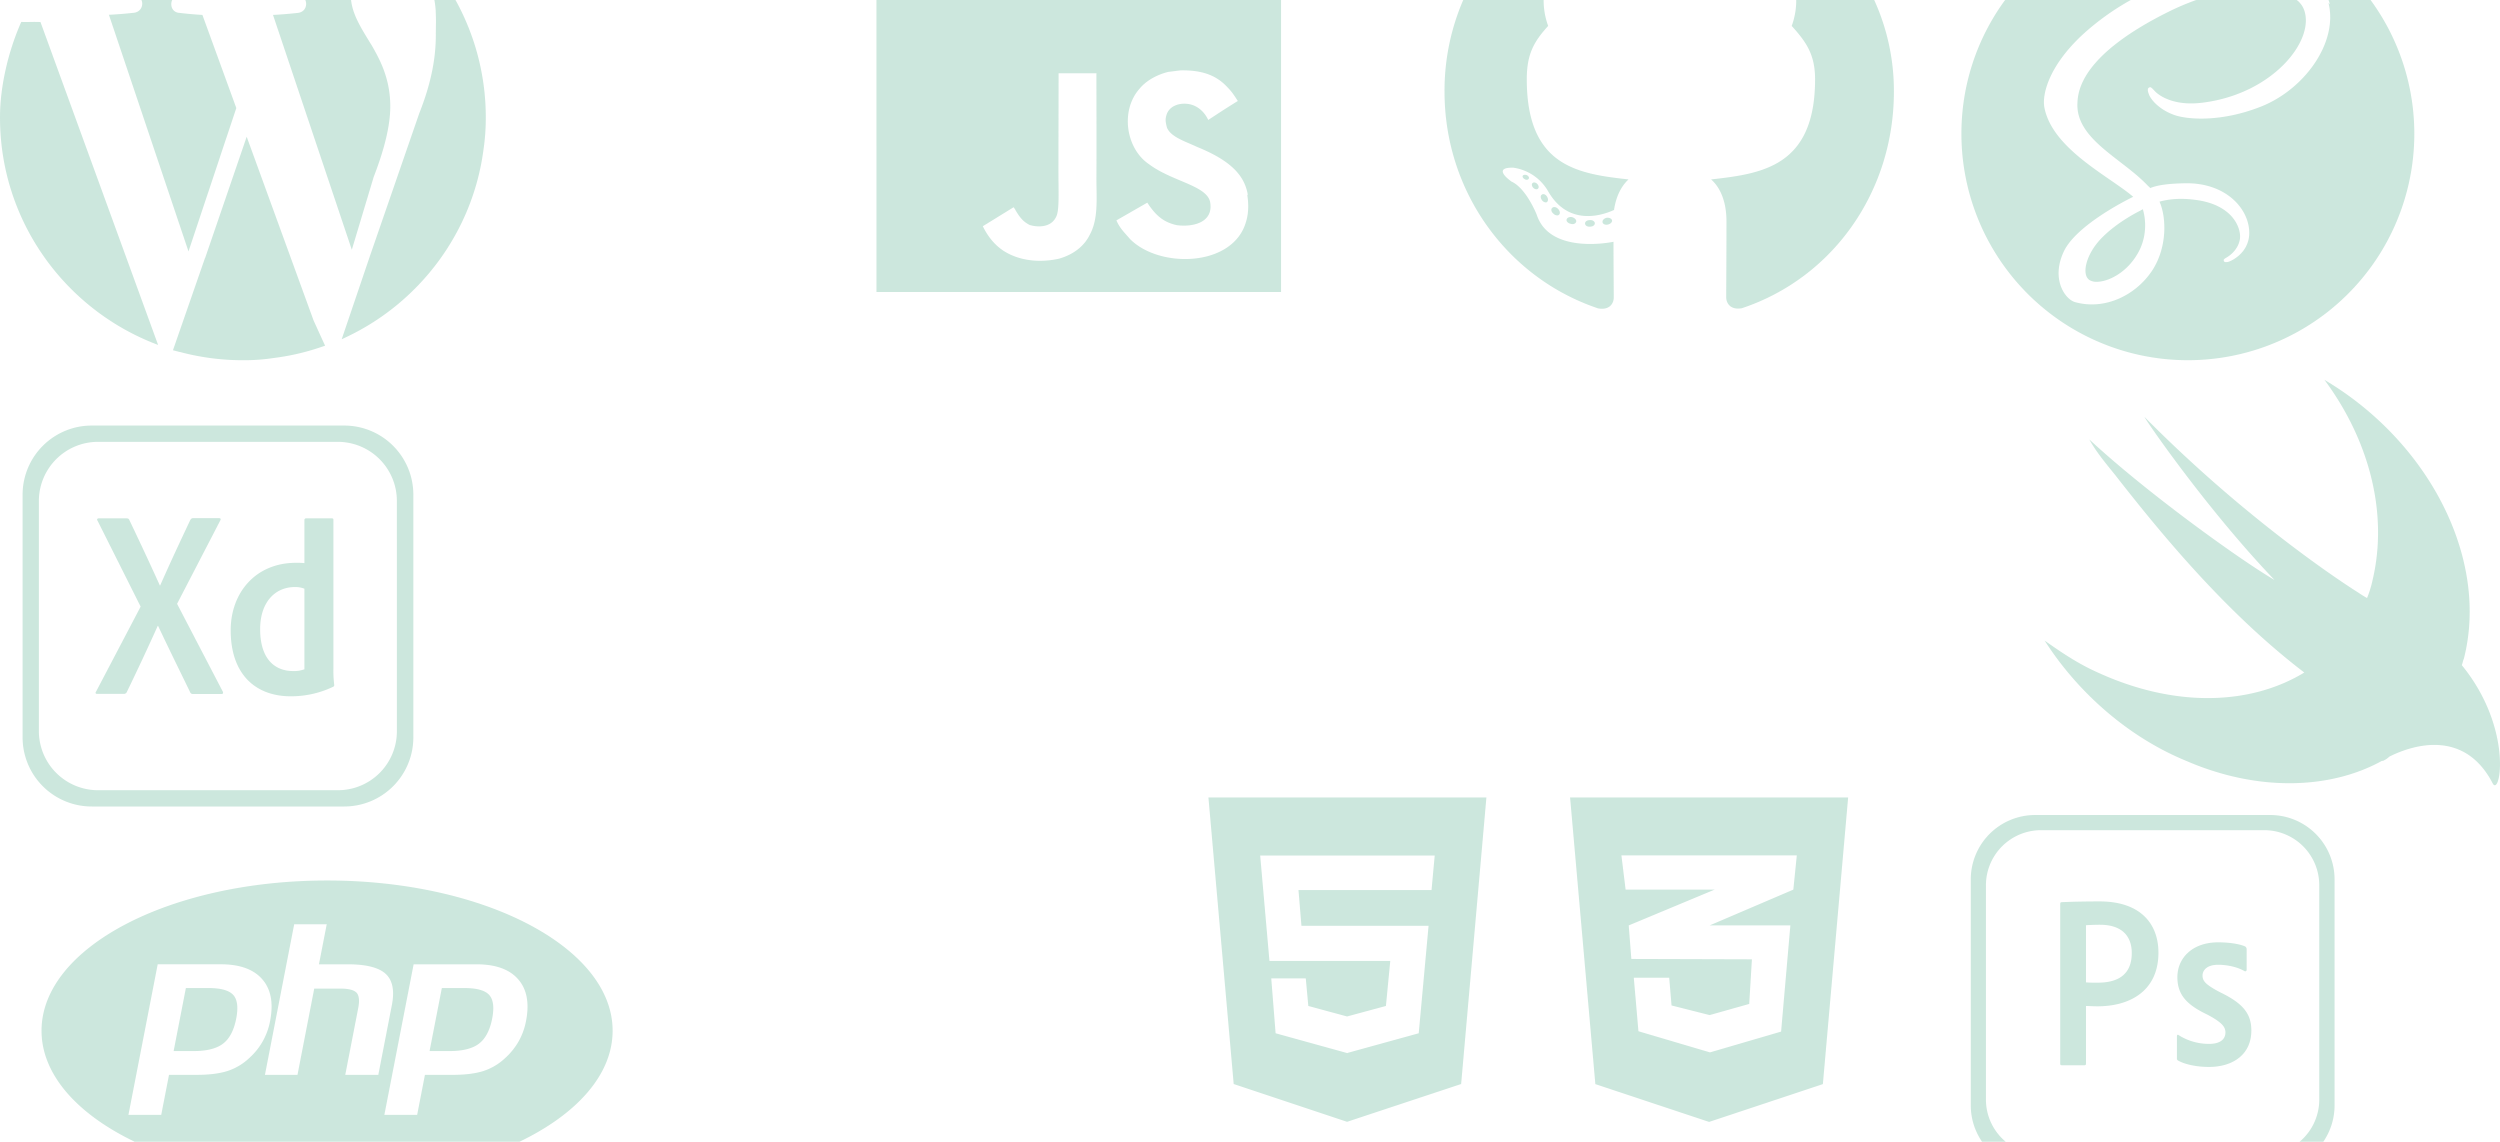 <svg xmlns="http://www.w3.org/2000/svg" width="1848.115" height="844" viewBox="0 0 1848.115 844">
  <defs>
    <style>
      .cls-1 {
        fill: #60b293;
        opacity: 0.32;
      }
    </style>
  </defs>
  <g id="About_me" data-name="About me" transform="translate(-28.267 -2160)">
    <path id="Intersection_1" data-name="Intersection 1" class="cls-1" d="M1728.263,939.727q1.4-1.171,2.691-2.473a40.609,40.609,0,0,0,11.815-28.815V750.107a40.676,40.676,0,0,0-40.675-40.675H1537.039a40.744,40.744,0,0,0-40.676,40.675V908.551a40.612,40.612,0,0,0,14.591,31.176h-17.482a47.441,47.441,0,0,1-8.314-26.918V745.849a47.582,47.582,0,0,1,47.623-47.623h173.683a47.583,47.583,0,0,1,47.623,47.623v166.96a47.44,47.44,0,0,1-8.314,26.918Zm-1600.493,0c-42.273-20.313-68.8-49.552-68.8-82.043,0-61.334,94.514-111.056,211.087-111.056S481.145,796.35,481.145,857.684c0,32.491-26.527,61.73-68.8,82.043ZM312.4,919.9h24.241l5.752-29.594h20.757c9.165,0,16.711-.985,22.621-2.885a42.914,42.914,0,0,0,16.131-9.695,50.245,50.245,0,0,0,9.868-12.369,48.964,48.964,0,0,0,5.365-14.9q3.853-19.794-5.823-30.807-9.657-11.059-30.677-11.05h-46.6Zm-189.186-.017h24.24L153.2,890.3h20.775c9.147,0,16.693-.985,22.6-2.885a42.676,42.676,0,0,0,16.131-9.695,48.5,48.5,0,0,0,15.233-27.272q3.853-19.794-5.805-30.825-9.657-11.058-30.677-11.049H144.848Zm100.9-29.559h24.063l12.384-63.78h19.209q9.262,0,12.085,3.061c1.882,2.023,2.3,5.859,1.2,11.454L283.5,890.3h24.433l10.062-51.8q3.033-15.809-4.627-22.855-7.677-7.047-27.9-7.056H264.042L269.794,779H245.748Zm983.508,6.831-18.683-211.927H1394.5l-18.683,211.927-84.1,27.95Zm31.851-39.087,52.89,15.635,52.568-15.367,6.853-78.5h-59.689l.161-.054,61.722-26.4,2.57-25.326H1226.891l3.1,25.326h65.791l-3.479,1.445L1232.3,779.838l1.927,24.791.107-.053v.053l89.024.268-1.981,32.983-29.282,8.246L1263.936,839l-1.714-20.507h-26.177Zm-299.208,39.02L921.587,685.226h205.5l-18.677,211.861-84.34,27.94Zm30.985-37.523,52.819,14.612h.589v-.16l52.392-14.452,7.278-79.434H990.354l-2.194-26.443h98.361l2.354-25.532H959.85l6.85,77.935h89.317l-3.211,33.294-28.738,7.762-28.631-7.762-1.873-20.394H968.037Zm667.2,20.189a1.724,1.724,0,0,1-.9-1.793V861.825c0-1.12.561-1.457,1.233-.9a42.053,42.053,0,0,0,22.411,6.5c8.627,0,12.214-3.586,12.214-8.516,0-3.922-2.466-7.4-13.558-13.223-15.575-7.4-21.963-15.016-21.963-27.565,0-14.118,10.981-25.772,30.142-25.772,9.413,0,16.36,1.457,19.946,3.026a2.42,2.42,0,0,1,1.12,2.128v15.016a1.077,1.077,0,0,1-1.569,1.12c-4.93-2.913-12.438-4.706-19.5-4.706-8.627,0-11.541,4.37-11.541,7.956,0,3.921,2.017,6.723,13.558,12.662,17.145,8.292,22.523,16.248,22.523,28.013,0,17.48-13.334,26.893-31.375,26.893C1651.67,884.46,1643.153,882.442,1638.447,879.753Zm-85.945,3.474c-.9,0-1.233-.337-1.233-1.232V763.889c0-.672.224-1.233,1.12-1.233,7.06-.336,17.144-.56,28.013-.56,30.254,0,43.477,16.584,43.477,37.874,0,27.789-20.394,39.668-45.046,39.668-4.146,0-5.6-.224-8.516-.224v42.581c0,.9-.337,1.232-1.233,1.232Zm17.816-103.538v42.244c2.465.224,4.482.224,8.852.224,12.774,0,24.988-4.482,24.988-21.85,0-13.9-8.74-20.954-23.419-20.954C1576.37,779.353,1572.224,779.577,1570.319,779.689ZM345.82,872.727l9.077-46.59h16.588c9.2,0,15.357,1.706,18.418,5.1s3.817,9.237,2.2,17.506q-2.533,12.932-9.692,18.457t-21.848,5.524Zm-189.2,0,9.059-46.59h16.605c9.218,0,15.34,1.706,18.418,5.1q4.591,5.094,2.182,17.506-2.507,12.932-9.675,18.457t-21.848,5.524ZM59.934,676.965A51.091,51.091,0,0,1,44.97,640.777V461.471a51.088,51.088,0,0,1,51.152-51.151H282.68a51.087,51.087,0,0,1,51.151,51.151V640.777a51.087,51.087,0,0,1-51.084,51.151H96.057A51.084,51.084,0,0,1,59.934,676.965ZM57.006,466.037V636.211a43.745,43.745,0,0,0,43.681,43.681H278.122a43.552,43.552,0,0,0,43.537-43.809l-.008-170.053a43.688,43.688,0,0,0-43.681-43.673H100.688A43.746,43.746,0,0,0,57.006,466.037ZM1872.533,676.226c-.551,0-1.105-.487-1.617-1.513-20.45-39.337-57.422-29.11-76.3-19.669a16.42,16.42,0,0,1-4.712,3.142h-.8c-38.542,21.254-92.023,22.826-144.718,0-44.055-18.083-81.027-51.92-104.619-88.9,13.38,9.442,25.162,17.312,39.328,23.6,56.637,25.968,112.487,24.41,152.6,0-56.636-43.266-103.833-99.9-140.02-146.322-7.069-8.656-14.152-17.311-18.878-25.968,43.269,40.137,112.487,89.687,136.864,103.856-51.909-54.293-98.321-122.725-95.951-120.368,81.785,82.6,158.072,129.809,158.072,129.81a72.568,72.568,0,0,0,6.312,3.928,77.335,77.335,0,0,0,3.927-12.584c11.8-48.779-1.571-103.056-35.4-148.693,77.086,45.636,121.927,132.166,103.047,206.127-.786,1.571-.786,3.143-1.57,4.713h.013c34.936,42.8,29.786,88.84,24.424,88.844ZM198.808,561.712H198.8c0-28.019,18.624-49.931,48.238-49.931a53.386,53.386,0,0,1,6.259.24V480.143a1.2,1.2,0,0,1,1.219-1.228h18.993c.986,0,1.228.369,1.228.939V590.387a82.708,82.708,0,0,0,.617,11.747c0,.762-.24.987-.986,1.372a71.918,71.918,0,0,1-30.8,6.956h-.329C217.273,610.466,198.808,594.344,198.808,561.712ZM246.333,529.7c-15.173,0-25.756,11.7-25.756,31.076,0,22.145,10.808,31.028,24.44,31.028a22.093,22.093,0,0,0,8.28-1.308l.008-59.576a18.534,18.534,0,0,0-6.622-1.223C246.566,529.693,246.45,529.7,246.333,529.7ZM171.207,608.77a2.261,2.261,0,0,1-2.488-1.548c-7.7-15.888-15.566-31.775-23.605-48.84h-.225q-11.1,24.654-22.9,48.984a2.249,2.249,0,0,1-2.158,1.308H99.981c-1.219,0-1.308-.986-.7-1.685l32.953-62.817-31.87-63.555c-.762-.987,0-1.693.7-1.693h20.693c1.22,0,1.693.24,2.166,1.308q11.522,24.021,22.522,48.287h.224c7-15.888,14.724-32.392,22.145-48.143.618-.986.987-1.6,2.166-1.6h19.362c.986,0,1.363.762.762,1.694L159.171,542.1l33.716,64.742c.617.987.24,1.926-.715,1.926ZM1478.24,194.6a166.678,166.678,0,0,1,32.3-98.876h92.9a189.581,189.581,0,0,0-35.775,25.755c-25.708,24.011-29.795,44.939-28.106,53.686,5.956,30.848,48.22,51.021,65.6,65.992v.084c-5.119,2.511-42.627,21.332-51.414,40.809-9.416,20.508,1.464,35.172,8.578,37.041,21.969,6.083,44.565-5.022,56.7-23.006,11.717-17.593,10.685-40.195,5.635-51.286,6.919-1.884,15.065-2.721,25.526-1.451,29.307,3.348,35.165,21.765,33.9,29.3s-7.3,11.914-9.4,13.17-2.721,1.674-2.525,2.525c.21,1.255,1.27,1.255,2.929,1.047,2.3-.418,15.287-6.278,15.916-20.523.627-18-16.543-38.074-47.076-37.669-12.554.223-20.519,1.269-26.154,3.571a5.034,5.034,0,0,0-1.464-1.464c-18.831-20.3-53.771-34.531-52.307-61.528.418-9.835,3.975-35.771,66.953-67.163a185.525,185.525,0,0,1,20.849-8.888h74.327a16.416,16.416,0,0,1,4.849,5.958c10.225,22.379-21.983,64.038-75.755,70.093-20.5,2.3-31.174-5.636-33.908-8.58-2.915-3.139-3.334-3.349-4.38-2.707-1.673.838-.627,3.558,0,5.232,1.674,4.186,8.16,11.511,19.472,15.278,9.82,3.139,33.895,5.008,62.769-6.278,32.416-12.542,57.733-47.5,50.41-76.8l1.018.933a30.78,30.78,0,0,0-.973-3.125h31.08A167.4,167.4,0,1,1,1478.24,194.6ZM161.358,355.945h-.281c-1.683-.467-3.272-.841-4.955-1.309l23.748-68.347h.094l30.667-89.478,49.46,135.853c.281.561,5.89,13,8.509,18.606-2.431.841-4.862,1.683-7.294,2.431a172.284,172.284,0,0,1-30.387,6.638,146.7,146.7,0,0,1-23.28,1.683A179.924,179.924,0,0,1,161.358,355.945Zm-23.7-8.228c-59.09-25.15-102.1-81.062-108.551-147.633-.561-5.8-.841-11.687-.841-17.577,0-23.468,6.358-49.46,15.708-70.59,2.664.139,4.347.092,6.3.046s4.172-.094,7.913.046l86.953,238.7C142.615,349.774,140.09,348.746,137.66,347.717Zm164.058-62.672L338.19,179.528c9.166-23.1,12.252-41.533,12.252-57.809,0-5.893.281-10.85-.094-17.586v-.562a66.3,66.3,0,0,0-.965-7.845h15.6q3.08,5.536,5.754,11.307a178.8,178.8,0,0,1,16.646,75.582,160.96,160.96,0,0,1-1.777,24.321c-8.136,60.522-46.76,111.6-99.787,137.227-1.683.841-3.273,1.589-4.956,2.338Zm910.808,38.925a16.3,16.3,0,0,1-2.874-.273c-66.775-22.374-113.523-85.948-113.523-160.241a168.809,168.809,0,0,1,13.823-67.73H1169.4a54.572,54.572,0,0,0,3.344,19.162c-10.716,11.79-15.806,21.035-15.806,39.457,0,64.445,37.774,69.871,75.213,74.024-4.822,4.422-9.176,11.858-10.716,22.577-9.577,4.421-34.158,11.857-48.825-14a35.349,35.349,0,0,0-25.852-17.284c-16.409-.2-1.072,10.317-1.072,10.317,10.984,5.024,18.619,24.518,18.619,24.518,9.846,30.012,56.729,19.964,56.729,19.964,0,14.068.2,36.978.2,41.132,0,3.826-2.327,8.378-8.711,8.378Zm91.83-8.512c0-5.494.2-33.429.2-56,0-15.743-5.224-25.791-11.386-31.083,37.439-4.22,76.888-9.378,76.888-74.024,0-18.355-6.564-27.6-17.28-39.457a54.414,54.414,0,0,0,3.344-19.162h57.649a162.1,162.1,0,0,1,14.556,67.73c0,74.292-45.41,137.866-112.385,160.107a16.048,16.048,0,0,1-2.855.273C1306.735,323.837,1304.356,319.284,1304.356,315.457Zm-628.166-3.89V95.727h299.1V311.567Zm78.613-48.6c3.8,7.853,9.346,14.609,16.5,18.909,10.656,6.358,24.975,8.414,39.967,5.049,9.758-2.817,18.17-8.614,22.569-17.589,6.356-11.593,5.01-25.8,4.948-41.709.149-25.6,0-51.219,0-77.022l.049-.7H810.822c0,24.158-.112,48.166-.112,72.361,0,15.357.785,29.455-1.72,33.793-4.112,8.588-14.705,7.492-19.516,5.983-4.936-2.444-7.44-5.81-10.345-10.658a10.716,10.716,0,0,0-1.582-2.443Zm98.764-4.325c2.617,5.983,5.609,8.588,10.1,13.823,21.685,21.889,75.9,20.767,85.629-12.515.362-1.122,2.991-8.788.923-20.568l.573.835c-2.182-13.649-11.066-25.117-37.425-35.813-9.173-4.3-19.367-7.292-22.395-14.21-1.135-4.113-1.309-6.357-.573-8.788,1.869-8.052,11.4-10.471,18.88-8.227,4.86,1.5,9.346,5.235,12.164,11.218,12.886-8.427,12.886-8.427,21.871-14.024-3.364-5.235-5.035-7.492-7.3-9.723-7.852-8.788-18.307-13.275-35.319-12.889l-8.786,1.11c-8.425,2.057-16.45,6.544-21.31,12.527-14.207,16.093-10.108,44.14,7.091,55.732,17.011,12.714,41.886,15.506,45.064,27.485,2.991,14.584-10.842,19.259-24.5,17.576-10.107-2.244-15.7-7.3-21.871-16.654Zm719.564,44.241c-6.277-3.655-3.152-18.625,8.146-30.554,12.149-12.808,29.571-21.053,29.571-21.053v-.042l1.507-.85a42.8,42.8,0,0,1-.335,25l-.907,2.511c-.335.851-.724,1.675-1.088,2.456a46.917,46.917,0,0,1-7.741,11.3c-7.484,8.14-17.243,12.4-24.006,12.4A10.287,10.287,0,0,1,1573.132,302.882ZM108.783,106.659c9.726-.468,18.518-1.5,18.518-1.5a6.711,6.711,0,0,0,5.523-9.436h22.718c-1.714,3.828-.107,9.235,5.426,9.529,0,0,8.137,1.029,16.927,1.5L202.959,175.6,167.608,281.583Zm121.3.094c9.725-.468,18.423-1.5,18.423-1.5,5.461-.639,7.1-5.825,5.468-9.529h33.821c1.246,11.652,8.235,22.008,15.609,34.131,6.172,10.758,13.373,24.6,13.373,44.527,0,13.844-4.115,31.149-12.251,52.1l-16.179,53.88ZM1200.008,260.86c0-1.339,1.54-2.411,3.482-2.411,2.01-.2,3.751.871,3.751,2.411,0,1.34-1.541,2.412-3.483,2.412-.179.016-.355.024-.525.024C1201.307,263.3,1200.008,262.276,1200.008,260.86Zm12.926-.87c-.2-1.541,1.139-2.813,3.081-3.282,1.943-.2,3.751.67,3.952,1.942.2,1.34-1.138,2.613-3.081,3.082a4.792,4.792,0,0,1-1.087.128C1214.28,261.859,1213.1,261.079,1212.934,259.989Zm-23.642,1.138c-2.01-.4-3.349-1.942-2.88-3.282s2.411-2.01,4.153-1.541c2.009.6,3.281,2.144,2.88,3.484a2.723,2.723,0,0,1-2.731,1.6A3.96,3.96,0,0,1,1189.292,261.128Zm-12.725-7.5c-1.541-1.273-1.942-3.283-.871-4.154.871-1.072,2.88-.871,4.353.67,1.34,1.273,1.741,3.282.871,4.154a1.921,1.921,0,0,1-1.54.672A4.147,4.147,0,0,1,1176.566,253.625Zm-8.506-10.049c-1.072-1.541-1.072-3.283,0-3.953,1.071-.871,2.813-.2,3.75,1.34,1.072,1.541,1.072,3.282,0,4.154a1.364,1.364,0,0,1-.847.259A3.914,3.914,0,0,1,1168.061,243.577Zm-6.363-9.044c-1.138-1.273-1.339-2.813-.469-3.483.871-.871,2.411-.4,3.483.67,1.138,1.273,1.339,2.813.469,3.483a1.579,1.579,0,0,1-1.151.454A3.525,3.525,0,0,1,1161.7,234.533Zm-6.161-6.3c-1.34-.67-2.01-1.742-1.541-2.612.469-.671,1.541-.871,2.88-.469,1.339.67,2.01,1.742,1.541,2.612a1.666,1.666,0,0,1-1.549.864A2.522,2.522,0,0,1,1155.536,228.236Z" transform="translate(0 2064.273)"/>
  </g>
</svg>
